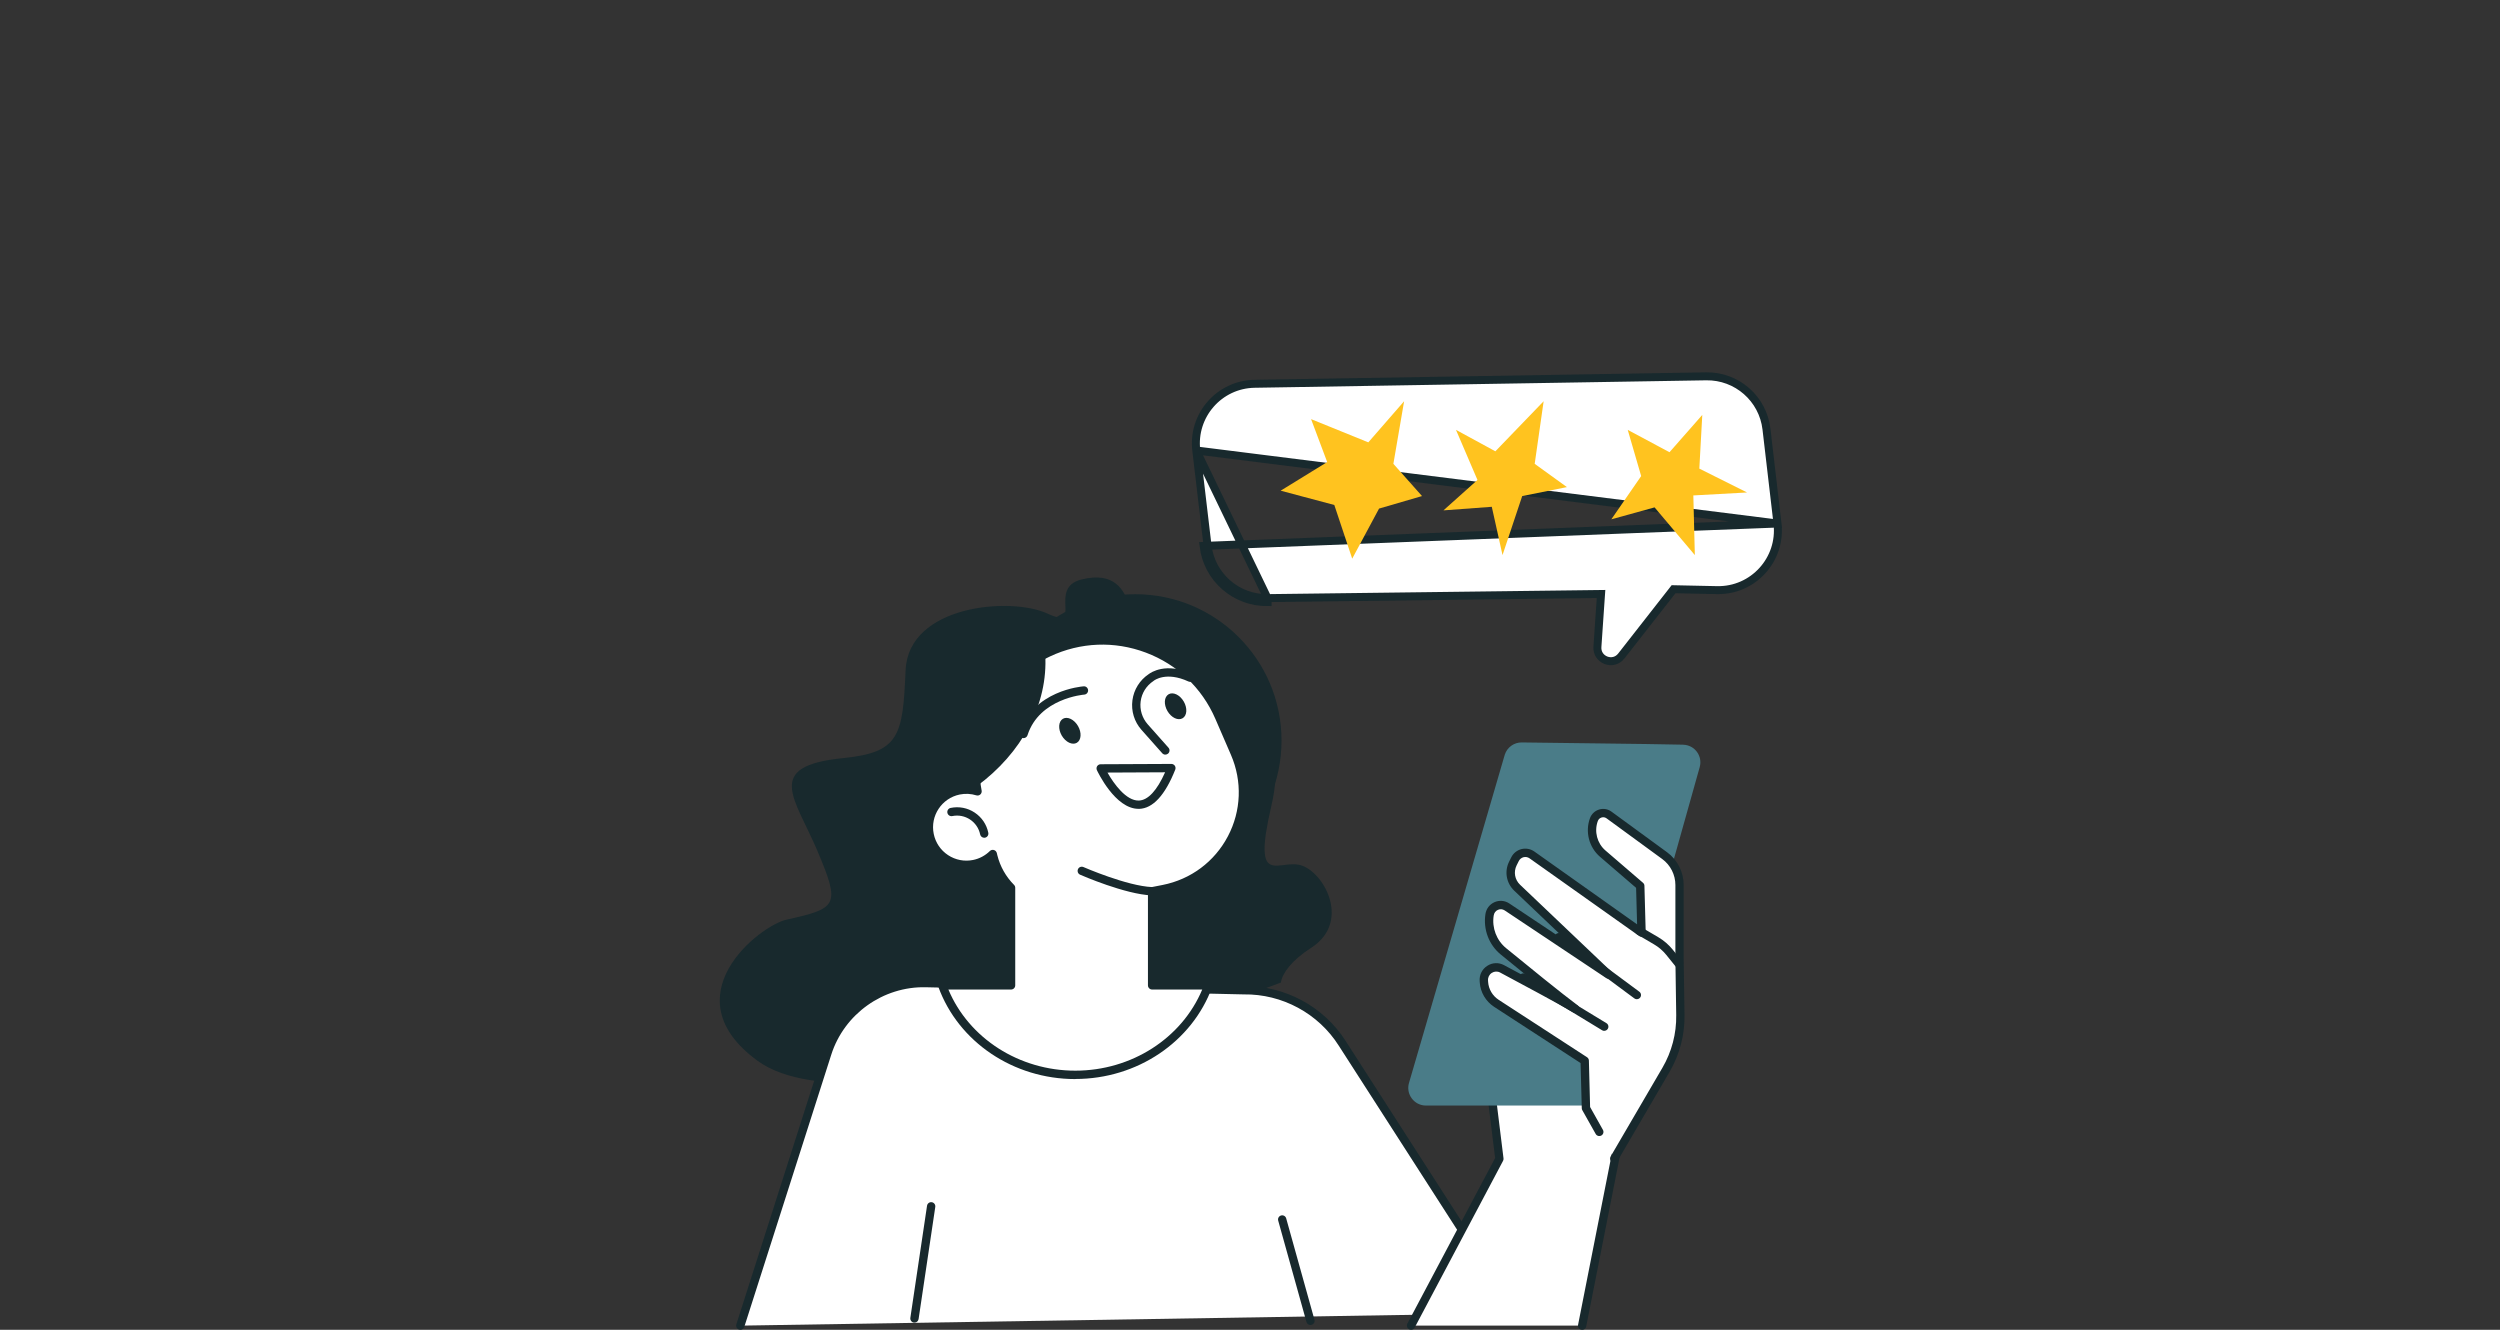 <svg width="470" height="250" viewBox="0 0 470 250" fill="none" xmlns="http://www.w3.org/2000/svg">
<rect x="0" y="0" width="470" height="250" fill="#333333" stroke="none"/>
<g clip-path="url(#clip0_562_8729)">
<mask id="mask0_562_8729" style="mask-type:alpha" maskUnits="userSpaceOnUse" x="0" y="0" width="470" height="250">
<path d="M0 20C0 8.954 8.954 0 20 0H450C461.046 0 470 8.954 470 20V250H0V20Z" fill="#F9F9FB"/>
</mask>
<g mask="url(#mask0_562_8729)">
</g>
<g clip-path="url(#clip1_562_8729)">
<path d="M246.452 178.222C242.891 180.515 241.068 182.933 240.809 184.725C240.809 184.725 162.927 214.393 142.432 199.438C125.841 187.331 142.768 174.028 147.871 172.893C157.465 170.764 157.997 170.232 153.732 160.106C149.467 149.979 143.449 144.032 158.529 142.521C169.188 141.457 169.72 138.256 170.252 126.001C170.785 113.746 189.965 112.149 196.899 115.342C203.825 118.543 196.899 110.545 203.293 108.949C209.686 107.352 211.283 111.077 212.355 113.746C213.419 116.407 226.746 117.479 229.407 127.065C232.068 136.66 242.727 135.595 239.002 151.576C235.269 167.564 240.598 161.17 244.863 162.766C249.128 164.363 253.925 173.425 246.459 178.222H246.452Z" fill="#18292D"/>
<path d="M284.939 246.87L252.36 196.198C248.361 189.851 241.341 186.048 233.837 186.165L174.056 184.819C165.635 184.632 158.099 190.008 155.54 198.029L139.184 249.218L284.939 246.87Z" fill="white"/>
<path d="M139.184 250C139.513 250 139.826 249.789 139.928 249.452L156.283 198.264C158.725 190.626 166.026 185.422 174.04 185.602L233.821 186.948C241.044 186.838 247.868 190.54 251.703 196.613L284.281 247.284C284.516 247.644 285.001 247.754 285.361 247.519C285.721 247.284 285.831 246.799 285.596 246.439L253.025 195.768C248.909 189.241 241.545 185.273 233.829 185.375L174.071 184.029C165.369 183.826 157.442 189.484 154.789 197.779L138.433 248.967C138.3 249.382 138.527 249.82 138.942 249.953C139.02 249.977 139.098 249.992 139.176 249.992L139.184 250Z" fill="#18292D"/>
<path d="M213.411 166.742C198.215 166.742 185.896 154.423 185.896 139.227C185.896 124.03 198.215 111.711 213.411 111.711C228.608 111.711 240.927 124.03 240.927 139.227C240.927 154.423 228.608 166.742 213.411 166.742Z" fill="#18292D"/>
<path d="M180.269 148.602C181.475 148.351 182.68 148.43 183.775 148.774C181.756 138.123 187.148 127.363 197.056 122.699C209.264 116.947 223.82 122.432 229.188 134.821L232.131 141.598C236.834 152.444 230.307 164.864 218.709 167.141L216.597 167.556V185.25H227.169C223.608 195.032 213.756 202.067 202.158 202.067C190.56 202.067 180.715 195.032 177.147 185.25H190.083V166.906C188.502 165.31 187.313 163.299 186.741 160.974L186.64 160.56C185.7 161.483 184.495 162.156 183.11 162.446C179.291 163.228 175.558 160.771 174.776 156.944C173.993 153.125 176.45 149.392 180.277 148.61L180.269 148.602Z" fill="white"/>
<path d="M202.158 202.85C213.779 202.85 224.125 195.885 227.905 185.516C227.991 185.273 227.959 185.007 227.811 184.796C227.662 184.585 227.427 184.459 227.169 184.459H217.379V168.19L218.858 167.9C224.618 166.765 229.493 163.134 232.224 157.938C234.956 152.742 235.183 146.669 232.851 141.277L229.916 134.5C227.232 128.317 222.286 123.599 215.978 121.22C209.671 118.841 202.839 119.114 196.735 121.986C186.913 126.611 181.318 137.09 182.821 147.757C181.921 147.624 181.005 147.655 180.113 147.835C175.879 148.704 173.132 152.859 174.009 157.101C174.431 159.151 175.629 160.92 177.374 162.07C179.127 163.22 181.216 163.627 183.267 163.205C184.323 162.986 185.317 162.555 186.193 161.937C186.804 163.901 187.868 165.717 189.3 167.227V184.475H177.147C176.889 184.475 176.654 184.6 176.505 184.812C176.356 185.023 176.325 185.289 176.411 185.532C180.183 195.901 190.529 202.866 202.158 202.866V202.85ZM226.019 186.032C222.168 195.204 212.723 201.285 202.158 201.285C191.593 201.285 182.148 195.204 178.297 186.032H190.083C190.513 186.032 190.865 185.68 190.865 185.25V166.906C190.865 166.703 190.787 166.499 190.638 166.358C189.105 164.809 188.017 162.884 187.5 160.787L187.399 160.364C187.328 160.09 187.125 159.879 186.851 159.8C186.585 159.722 186.287 159.8 186.092 159.996C185.223 160.849 184.143 161.428 182.954 161.671C181.31 162.007 179.635 161.686 178.235 160.763C176.834 159.84 175.879 158.423 175.543 156.78C174.846 153.391 177.037 150.065 180.434 149.369C181.467 149.157 182.547 149.212 183.548 149.525C183.807 149.604 184.096 149.549 184.3 149.361C184.503 149.181 184.597 148.899 184.55 148.633C182.586 138.272 187.868 127.895 197.4 123.411C203.113 120.719 209.514 120.468 215.423 122.691C221.331 124.921 225.972 129.335 228.484 135.134L231.418 141.911C233.563 146.865 233.359 152.444 230.847 157.218C228.335 161.999 223.859 165.333 218.561 166.374L216.448 166.789C216.08 166.859 215.814 167.18 215.814 167.556V185.25C215.814 185.68 216.166 186.032 216.596 186.032H226.019Z" fill="#18292D"/>
<path d="M185.035 157.5C185.09 157.5 185.137 157.5 185.192 157.484C185.614 157.398 185.888 156.983 185.802 156.561C185.481 154.988 184.566 153.642 183.227 152.757C181.889 151.873 180.285 151.568 178.72 151.889C178.297 151.975 178.023 152.389 178.109 152.812C178.196 153.235 178.61 153.508 179.033 153.422C181.428 152.929 183.775 154.479 184.268 156.874C184.347 157.241 184.667 157.5 185.035 157.5Z" fill="#18292D"/>
<path d="M219.093 141.864C219.281 141.864 219.461 141.801 219.609 141.668C219.93 141.379 219.962 140.885 219.672 140.565L215.767 136.167C214.726 134.985 214.241 133.42 214.444 131.855C214.648 130.289 215.524 128.904 216.839 128.036C216.863 128.02 216.886 128.004 216.909 127.981C216.996 127.91 219.226 126.181 223.42 128.114C223.812 128.294 224.274 128.122 224.461 127.73C224.641 127.339 224.469 126.87 224.078 126.69C219.21 124.444 216.346 126.439 215.947 126.744C214.272 127.863 213.161 129.648 212.895 131.651C212.629 133.662 213.247 135.689 214.593 137.207L218.498 141.605C218.655 141.778 218.866 141.872 219.085 141.872L219.093 141.864Z" fill="#18292D"/>
<path d="M199.896 138.71C200.773 139.837 202.041 140.15 202.721 139.422C203.402 138.695 203.254 137.192 202.377 136.065C201.501 134.938 200.233 134.625 199.552 135.353C198.871 136.081 199.02 137.583 199.896 138.71Z" fill="#18292D"/>
<path d="M219.766 134.101C220.642 135.228 221.91 135.541 222.599 134.813C223.288 134.085 223.131 132.583 222.255 131.456C221.378 130.329 220.11 130.016 219.422 130.744C218.733 131.471 218.889 132.974 219.766 134.101Z" fill="#18292D"/>
<path d="M220.22 144.399L206.924 144.462C206.924 144.462 214.077 159.855 220.22 144.399Z" fill="white"/>
<path d="M214.022 152.069C214.022 152.069 214.1 152.069 214.139 152.069C216.737 151.998 219.03 149.509 220.948 144.689C221.041 144.446 221.01 144.172 220.869 143.961C220.721 143.75 220.478 143.617 220.22 143.617L206.924 143.679C206.658 143.679 206.407 143.82 206.266 144.039C206.126 144.258 206.102 144.548 206.219 144.791C206.36 145.088 209.647 152.061 214.03 152.061L214.022 152.069ZM219.038 145.19C217.512 148.625 215.814 150.456 214.1 150.503C211.721 150.574 209.405 147.357 208.207 145.244L219.038 145.19Z" fill="#18292D"/>
<path d="M183.634 147.803C182.14 137.685 187.25 127.644 196.5 122.988C197.087 132.434 192.071 141.613 183.634 147.803Z" fill="#18292D"/>
<path d="M192.431 138.765C192.759 138.765 193.072 138.553 193.174 138.217C195.389 131.283 203.754 130.587 203.841 130.587C204.271 130.556 204.592 130.18 204.561 129.749C204.529 129.319 204.161 128.99 203.723 129.03C203.34 129.061 194.215 129.82 191.679 137.747C191.546 138.162 191.773 138.6 192.188 138.733C192.266 138.757 192.345 138.773 192.423 138.773L192.431 138.765Z" fill="#18292D"/>
<path d="M216.589 168.338C217.003 168.338 217.356 168.01 217.371 167.587C217.387 167.157 217.05 166.789 216.62 166.773C211.87 166.577 203.77 163.04 203.692 163.009C203.293 162.837 202.831 163.009 202.659 163.408C202.487 163.807 202.659 164.269 203.058 164.441C203.402 164.59 211.502 168.127 216.549 168.338C216.557 168.338 216.573 168.338 216.581 168.338H216.589Z" fill="#18292D"/>
<path d="M265.273 249.218L281.887 217.868L279.946 202.208H306.718L297.436 249.218H265.273Z" fill="white"/>
<path d="M265.273 250C265.554 250 265.828 249.852 265.961 249.585L282.575 218.236C282.654 218.095 282.677 217.93 282.661 217.774L280.838 202.991H305.771L296.677 249.069C296.591 249.492 296.873 249.906 297.296 249.985C297.718 250.071 298.133 249.789 298.211 249.366L307.492 202.357C307.539 202.13 307.477 201.888 307.328 201.708C307.179 201.528 306.96 201.418 306.726 201.418H279.954C279.727 201.418 279.515 201.512 279.367 201.684C279.218 201.848 279.148 202.075 279.179 202.294L281.081 217.711L264.584 248.842C264.38 249.225 264.529 249.695 264.913 249.898C265.03 249.961 265.155 249.992 265.28 249.992L265.273 250Z" fill="#18292D"/>
<path d="M316.437 140.001C308.979 139.829 292.052 139.681 286.105 139.579C284.641 139.555 283.342 140.494 282.896 141.887L264.913 203.515C264.232 205.652 265.828 207.843 268.074 207.843H299.166C300.653 207.843 301.96 206.857 302.359 205.425L319.544 144.219C320.131 142.138 318.605 140.056 316.437 140.009V140.001Z" fill="#4A7C88"/>
<path d="M300.661 212.781L298.156 208.32L297.922 199.399L281.3 188.599C279.938 187.715 279.077 186.244 278.968 184.632L278.952 184.366C278.827 182.526 280.76 181.267 282.38 182.135C286.606 184.389 293.289 187.981 296.122 189.617C293.297 187.527 286.652 182.135 282.63 178.841C280.603 177.182 279.617 174.576 280.024 171.985V171.93C280.274 170.397 282.02 169.63 283.311 170.49L302.374 183.2L285.213 166.875C283.976 165.693 283.647 163.846 284.414 162.32L284.821 161.514C285.416 160.333 286.919 159.957 287.998 160.716L308.604 175.319L308.361 166.538L301.31 160.474C299.479 158.901 298.814 156.349 299.643 154.08C300.066 152.906 301.49 152.476 302.484 153.211L312.939 160.849C314.7 162.14 315.741 164.191 315.741 166.374V180.39L315.897 190.822C315.952 194.437 315.013 197.998 313.19 201.12L303.462 217.781L300.653 212.781H300.661Z" fill="white"/>
<path d="M303.478 218.564C303.744 218.564 304.01 218.423 304.151 218.173L313.878 201.512C315.772 198.264 316.75 194.562 316.688 190.806L316.531 180.374V166.374C316.531 163.948 315.365 161.647 313.409 160.223L302.954 152.585C302.281 152.092 301.428 151.943 300.629 152.194C299.831 152.436 299.205 153.031 298.915 153.814C297.976 156.381 298.735 159.3 300.801 161.076L307.586 166.914L307.774 173.777L288.452 160.082C287.748 159.589 286.872 159.425 286.042 159.628C285.213 159.84 284.508 160.395 284.125 161.162L283.718 161.976C282.794 163.823 283.178 166.022 284.68 167.454L295.276 177.534L283.749 169.849C282.92 169.293 281.879 169.207 280.971 169.606C280.055 170.005 279.422 170.835 279.265 171.821C278.811 174.724 279.915 177.635 282.145 179.451C283.78 180.789 285.972 182.581 288.171 184.35C286.183 183.278 284.242 182.237 282.755 181.446C281.746 180.906 280.564 180.953 279.602 181.579C278.631 182.206 278.099 183.27 278.177 184.428L278.193 184.694C278.318 186.549 279.32 188.255 280.877 189.272L297.147 199.853L297.374 208.359C297.374 208.484 297.413 208.61 297.476 208.719L299.988 213.18C300.199 213.556 300.676 213.689 301.052 213.477C301.428 213.266 301.561 212.789 301.349 212.413L298.939 208.117L298.712 199.391C298.712 199.133 298.571 198.898 298.36 198.757L281.738 187.957C280.595 187.214 279.852 185.954 279.766 184.592L279.75 184.326C279.711 183.747 279.977 183.215 280.462 182.902C280.94 182.597 281.527 182.566 282.027 182.839C285.917 184.913 292.866 188.646 295.746 190.313C296.106 190.524 296.568 190.415 296.795 190.063C297.022 189.718 296.936 189.249 296.607 189.006C293.75 186.893 286.95 181.368 283.147 178.254C281.347 176.782 280.455 174.435 280.814 172.126C280.893 171.609 281.182 171.242 281.605 171.054C282.035 170.866 282.497 170.905 282.888 171.163L301.952 183.872C302.288 184.099 302.742 184.029 303 183.708C303.251 183.387 303.22 182.933 302.93 182.652L285.768 166.327C284.774 165.38 284.516 163.917 285.126 162.688L285.533 161.874C285.713 161.514 286.042 161.256 286.426 161.154C286.817 161.06 287.224 161.131 287.552 161.366L308.158 175.968C308.4 176.141 308.721 176.156 308.979 176.023C309.238 175.882 309.402 175.608 309.394 175.311L309.152 166.531C309.152 166.311 309.05 166.1 308.878 165.959L301.827 159.894C300.254 158.54 299.675 156.318 300.387 154.362C300.504 154.033 300.762 153.79 301.091 153.689C301.42 153.587 301.764 153.649 302.038 153.853L312.493 161.491C314.05 162.626 314.974 164.457 314.974 166.382V180.398L315.13 190.845C315.185 194.32 314.285 197.74 312.532 200.745L302.805 217.406C302.586 217.781 302.711 218.259 303.087 218.478C303.212 218.548 303.345 218.587 303.478 218.587V218.564Z" fill="#18292D"/>
<path d="M307.727 187.848C307.97 187.848 308.205 187.738 308.353 187.535C308.612 187.19 308.541 186.697 308.189 186.439L293.516 175.569C293.171 175.311 292.678 175.381 292.42 175.734C292.162 176.078 292.232 176.571 292.585 176.829L307.258 187.699C307.399 187.801 307.563 187.856 307.72 187.856L307.727 187.848Z" fill="#18292D"/>
<path d="M301.592 193.795C301.858 193.795 302.116 193.662 302.265 193.42C302.492 193.052 302.374 192.567 301.999 192.348L286.786 183.105C286.418 182.879 285.933 182.996 285.713 183.372C285.486 183.739 285.604 184.225 285.98 184.444L301.193 193.686C301.318 193.764 301.459 193.803 301.6 193.803L301.592 193.795Z" fill="#18292D"/>
<path d="M315.6 181.963C315.772 181.963 315.944 181.908 316.093 181.791C316.43 181.517 316.484 181.024 316.21 180.687L314.481 178.543C313.722 177.604 312.806 176.814 311.758 176.195L308.588 174.333C308.212 174.114 307.735 174.239 307.516 174.607C307.297 174.982 307.422 175.46 307.79 175.679L310.959 177.542C311.844 178.058 312.611 178.723 313.26 179.521L314.99 181.666C315.146 181.854 315.373 181.955 315.6 181.955V181.963Z" fill="#18292D"/>
<path d="M334.169 98.424L334.169 98.424C334.961 105.188 329.599 111.085 322.799 110.946L315.005 110.781L314.63 110.773L314.399 111.069L304.805 123.331C304.805 123.332 304.805 123.332 304.805 123.332C303.271 125.288 300.145 124.084 300.313 121.615C300.313 121.615 300.313 121.615 300.313 121.615L300.939 112.482L300.995 111.671L300.182 111.681L238.297 112.448C238.296 112.448 238.296 112.448 238.296 112.448M334.169 98.424L226.269 102.633C226.989 108.714 232.178 113.269 238.305 113.198L238.296 112.448M334.169 98.424L332.095 80.667L332.095 80.667C331.428 74.946 326.528 70.654 320.762 70.75L320.762 70.75L235.86 72.151C229.214 72.261 224.124 78.085 224.901 84.687L334.169 98.424ZM238.296 112.448C232.551 112.514 227.689 108.244 227.014 102.545L224.901 84.687L238.296 112.448Z" fill="white" stroke="#18292D" stroke-width="1.5"/>
<path d="M318.347 93.141L318.629 104.355L311.061 95.387L302.93 97.633L308.541 89.502L306.013 80.815L313.863 85.018L320.029 78.006L319.474 88.101L328.442 92.585L318.347 93.141Z" fill="#FFC31F"/>
<path d="M294.58 91.576L288.523 87.201L290.205 75.431L281.128 84.846L273.724 80.815L277.763 90.23L271.369 95.95L280.455 95.277L282.474 104.355L286.175 93.258L294.58 91.576Z" fill="#FFC31F"/>
<path d="M267.339 93.258L261.955 87.201L263.974 75.431L257.243 83.163L246.483 78.796L249.512 86.865L240.762 92.249L250.85 94.941L254.215 105.028L259.262 95.614L267.339 93.258Z" fill="#FFC31F"/>
<path d="M246.366 249.1C246.436 249.1 246.507 249.092 246.577 249.069C246.992 248.951 247.234 248.521 247.117 248.106L241.803 229.051C241.686 228.636 241.255 228.393 240.841 228.511C240.426 228.628 240.183 229.058 240.301 229.473L245.614 248.529C245.708 248.873 246.029 249.1 246.366 249.1Z" fill="#18292D"/>
<path d="M171.919 248.654C172.303 248.654 172.631 248.372 172.694 247.989L175.832 226.906C175.895 226.476 175.597 226.077 175.175 226.014C174.744 225.952 174.353 226.249 174.283 226.672L171.145 247.754C171.082 248.185 171.379 248.584 171.802 248.646C171.841 248.646 171.88 248.654 171.919 248.654Z" fill="#18292D"/>
</g>
</g>
<defs>
<clipPath id="clip0_562_8729">
<rect width="470" height="250" fill="white"/>
</clipPath>
<clipPath id="clip1_562_8729">
<rect width="199.69" height="180" fill="white" transform="matrix(-1 0 0 1 335 70)"/>
</clipPath>
</defs>
</svg>
